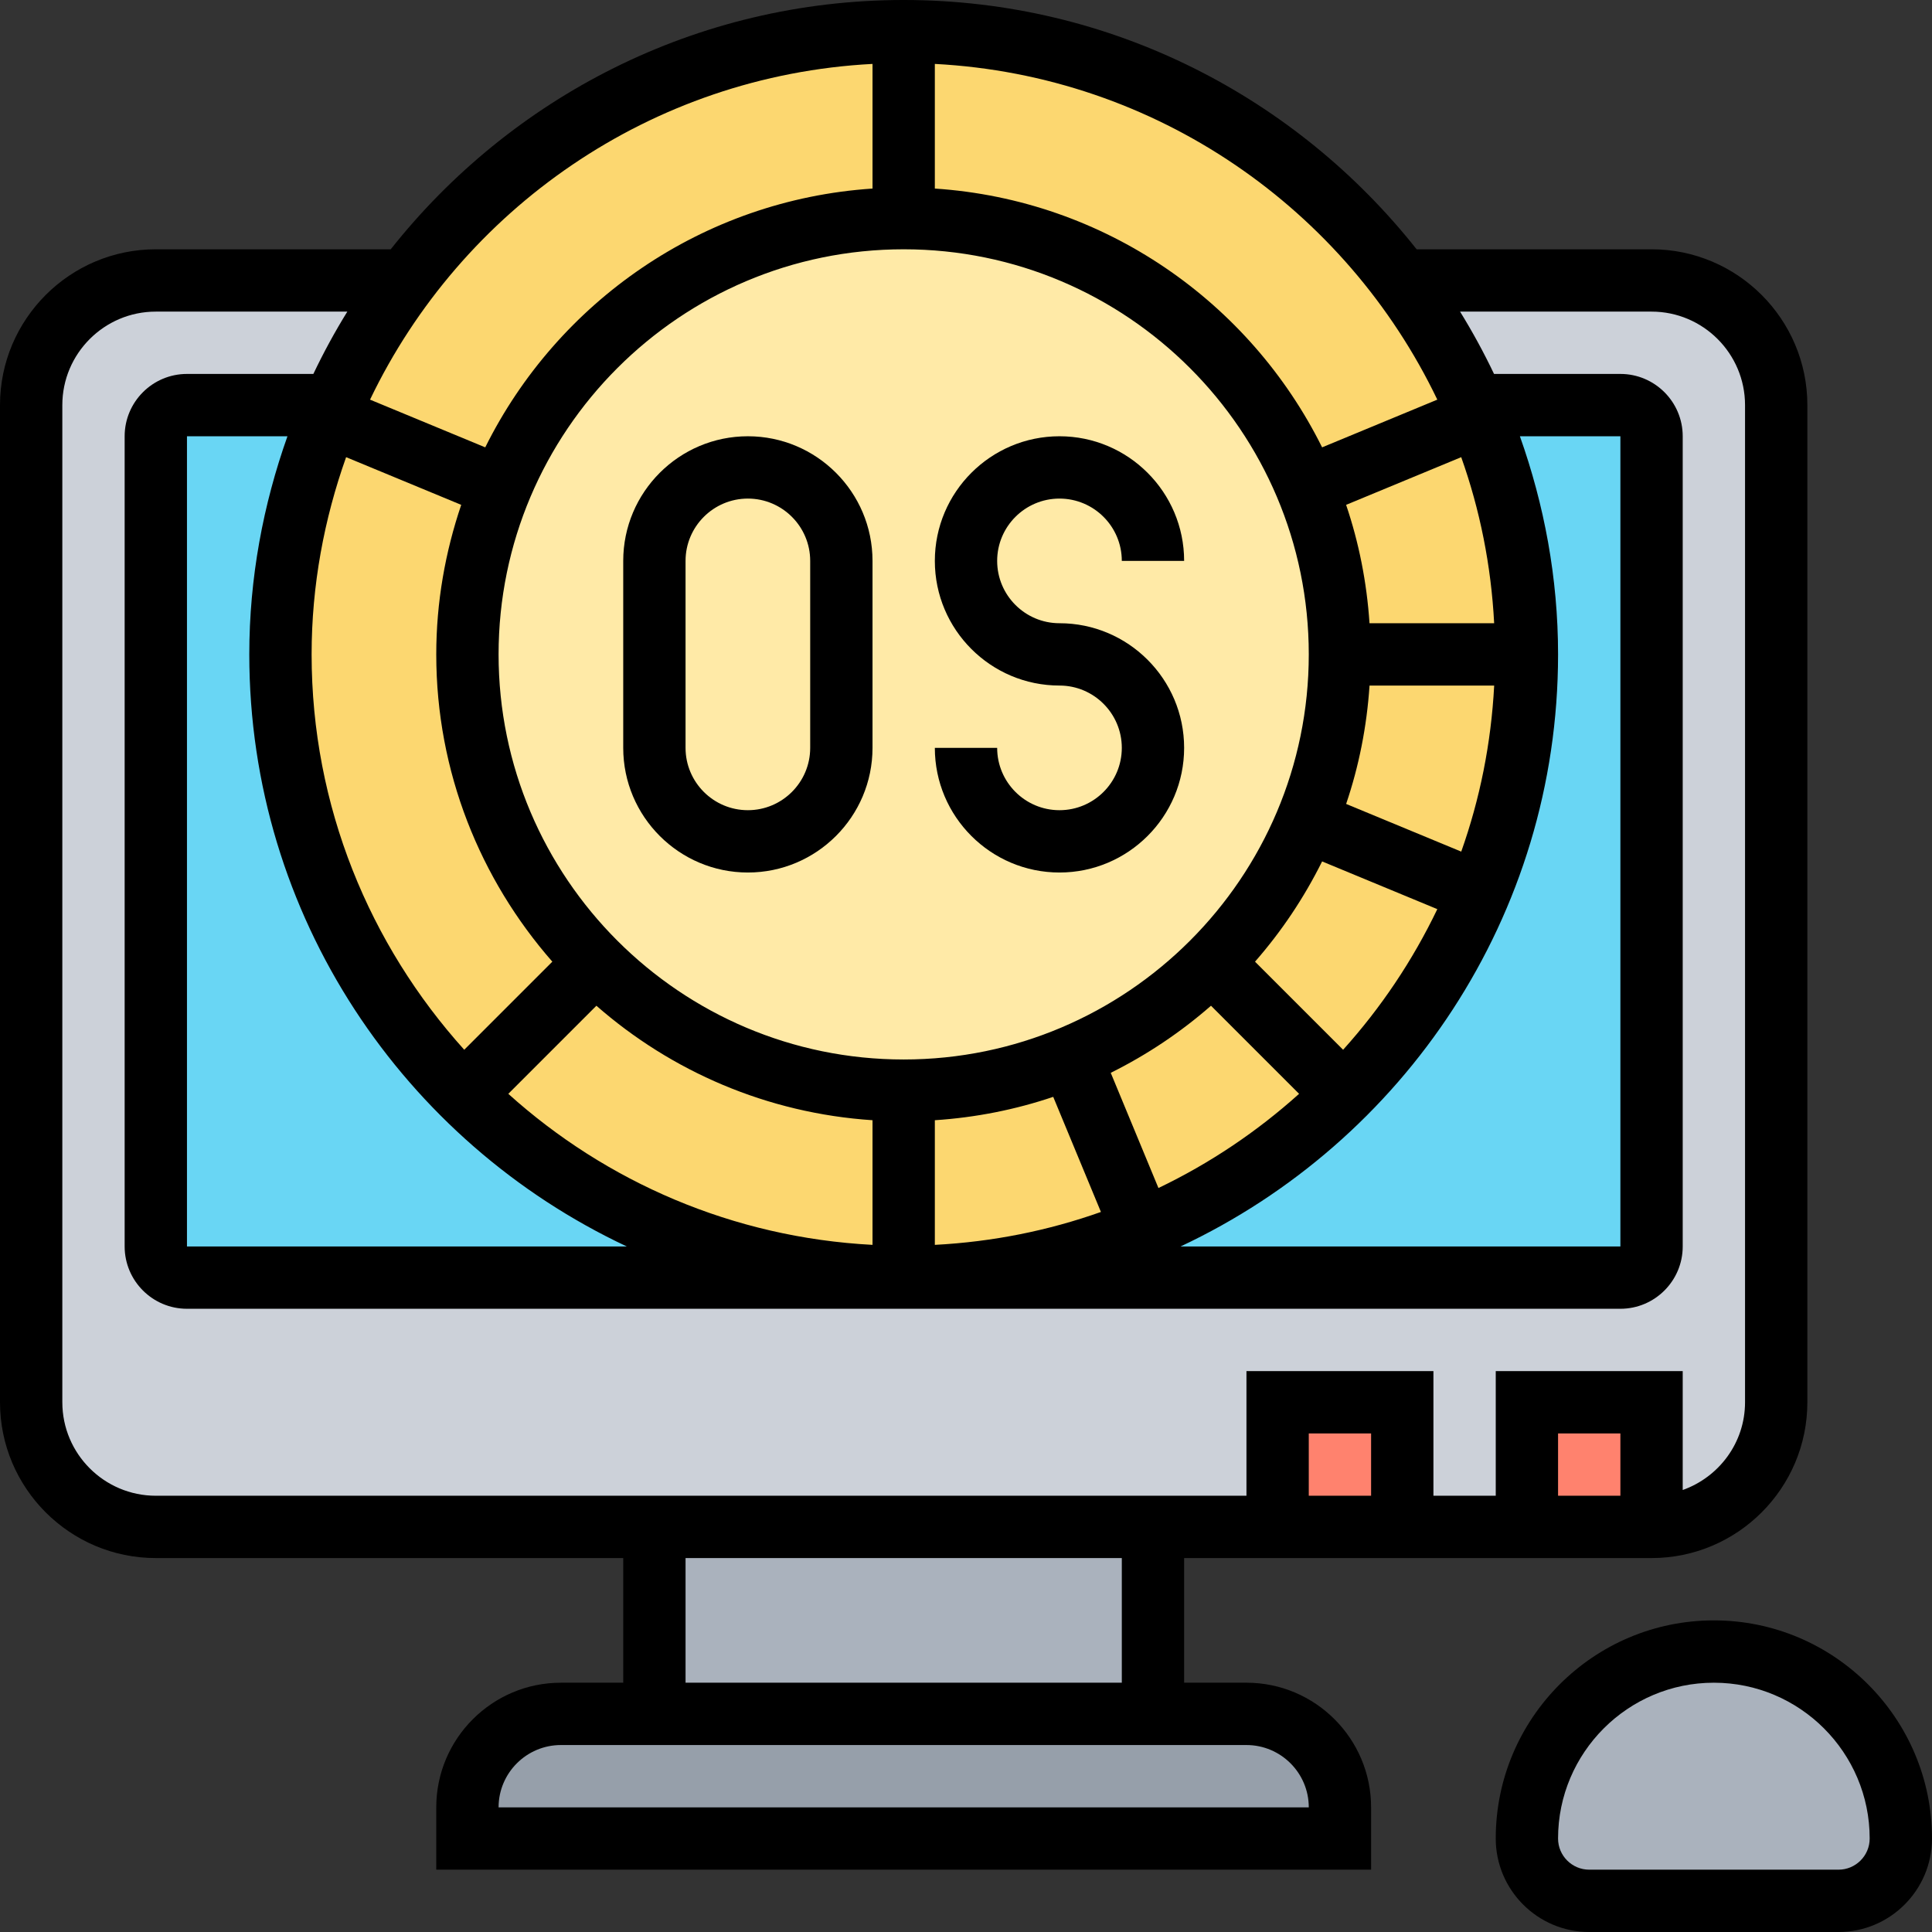 <svg id="Layer_5" enable-background="new 0 0 62 62" height="512" viewBox="0 0 62 62" width="512" xmlns="http://www.w3.org/2000/svg"><rect x="0" y="0" width="62" height="62" fill="#333333" stroke="none"/><g><g><g><path d="m53 49h-48c-2.209 0-4-1.791-4-4v-32c0-2.209 1.791-4 4-4h48c2.209 0 4 1.791 4 4v32c0 2.209-1.791 4-4 4z" fill="#ccd1d9"/></g><g><path d="m52 41h-46c-.552 0-1-.448-1-1v-26c0-.552.448-1 1-1h46c.552 0 1 .448 1 1v26c0 .552-.448 1-1 1z" fill="#69d6f4"/></g><g><path d="m43 58v1h-28v-1c0-1.66 1.34-3 3-3h3 16 3c1.66 0 3 1.34 3 3z" fill="#969faa"/></g><g><path d="m21 49h16v6h-16z" fill="#aab2bd"/></g><g><path d="m61 59c0 .55-.22 1.05-.59 1.41-.36.37-.86.59-1.41.59h-8c-1.1 0-2-.9-2-2 0-1.66.67-3.16 1.76-4.24 1.08-1.09 2.58-1.76 4.24-1.76 3.31 0 6 2.69 6 6z" fill="#aab2bd"/></g><g><path d="m49 45h4v4h-4z" fill="#ff826e"/></g><g><path d="m41 45h4v4h-4z" fill="#ff826e"/></g><g><path d="m47.471 13.343c.986 2.357 1.529 4.943 1.529 7.657 0 11.043-8.957 20-20 20-5.514 0-10.514-2.243-14.143-5.857-3.614-3.629-5.857-8.629-5.857-14.143 0-2.714.543-5.3 1.529-7.657 3-7.243 10.142-12.343 18.471-12.343s15.471 5.1 18.471 12.343z" fill="#fcd770"/></g><g><path d="m41.93 15.64c.69 1.65 1.07 3.46 1.07 5.36 0 7.73-6.27 14-14 14-3.86 0-7.36-1.57-9.9-4.1-2.53-2.54-4.1-6.04-4.1-9.9 0-1.9.38-3.71 1.07-5.36 2.1-5.07 7.1-8.64 12.93-8.64s10.83 3.57 12.93 8.64z" fill="#ffeaa7"/></g></g><g><path d="m55 52c-3.86 0-7 3.141-7 7 0 1.654 1.346 3 3 3h8c1.654 0 3-1.346 3-3 0-3.859-3.14-7-7-7zm4 8h-8c-.551 0-1-.448-1-1 0-2.757 2.243-5 5-5s5 2.243 5 5c0 .552-.449 1-1 1z"/><path d="m40 54h-2v-4h15c2.757 0 5-2.243 5-5v-32c0-2.757-2.243-5-5-5h-7.539c-3.85-4.864-9.791-8-16.461-8s-12.611 3.136-16.461 8h-7.539c-2.757 0-5 2.243-5 5v32c0 2.757 2.243 5 5 5h15v4h-2c-2.206 0-4 1.794-4 4v2h30v-2c0-2.206-1.794-4-4-4zm4-6h-2v-2h2zm8 0h-2v-2h2zm-5.875-35.175-3.697 1.531c-2.315-4.66-6.972-7.943-12.428-8.305v-4c7.118.373 13.198 4.669 16.125 10.774zm-17.125-4.825c7.168 0 13 5.832 13 13s-5.832 13-13 13-13-5.832-13-13 5.832-13 13-13zm18.949 12h-4c-.088-1.32-.342-2.593-.751-3.799l3.694-1.53c.598 1.682.96 3.469 1.057 5.329zm-28.81 12.275c2.404 2.105 5.478 3.45 8.861 3.674v4c-4.484-.235-8.553-2.023-11.688-4.847zm14.66 2.924 1.531 3.694c-1.683.597-3.47.959-5.33 1.056v-4c1.32-.087 2.593-.342 3.799-.75zm3.377 2.926-1.531-3.697c1.167-.58 2.246-1.303 3.217-2.153l2.827 2.827c-1.347 1.212-2.863 2.231-4.513 3.023zm5.926-4.437-2.827-2.827c.85-.971 1.573-2.05 2.153-3.217l3.697 1.531c-.792 1.651-1.811 3.167-3.023 4.513zm3.791-6.359-3.694-1.53c.409-1.206.663-2.479.751-3.799h4c-.098 1.86-.46 3.647-1.057 5.329zm-29.168 3.532-2.827 2.827c-3.034-3.368-4.898-7.809-4.898-12.688 0-2.221.403-4.346 1.107-6.329l3.694 1.53c-.511 1.509-.801 3.119-.801 4.799 0 3.776 1.413 7.221 3.725 9.861zm2.389 9.139h-14.114v-26h3.225c-.779 2.193-1.225 4.543-1.225 7 0 8.401 4.97 15.645 12.114 19zm29.886-19c0-2.457-.446-4.807-1.225-7h3.225v26h-14.114c7.144-3.355 12.114-10.599 12.114-19zm-22-18.949v4c-5.456.362-10.113 3.646-12.428 8.305l-3.697-1.531c2.927-6.105 9.007-10.401 16.125-10.774zm-26 42.949v-32c0-1.654 1.346-3 3-3h6.146c-.399.645-.762 1.312-1.09 2h-4.056c-1.103 0-2 .897-2 2v26c0 1.103.897 2 2 2h46c1.103 0 2-.897 2-2v-26c0-1.103-.897-2-2-2h-4.055c-.328-.688-.692-1.355-1.09-2h6.145c1.654 0 3 1.346 3 3v32c0 1.302-.839 2.402-2 2.816v-3.816h-6v4h-2v-4h-6v4h-35c-1.654 0-3-1.346-3-3zm20 5h14v4h-14zm-6 8c0-1.103.897-2 2-2h22c1.103 0 2 .897 2 2z"/><path d="m24 28c2.206 0 4-1.794 4-4v-6c0-2.206-1.794-4-4-4s-4 1.794-4 4v6c0 2.206 1.794 4 4 4zm-2-10c0-1.103.897-2 2-2s2 .897 2 2v6c0 1.103-.897 2-2 2s-2-.897-2-2z"/><path d="m34 26c-1.103 0-2-.897-2-2h-2c0 2.206 1.794 4 4 4s4-1.794 4-4-1.794-4-4-4c-1.103 0-2-.897-2-2s.897-2 2-2 2 .897 2 2h2c0-2.206-1.794-4-4-4s-4 1.794-4 4 1.794 4 4 4c1.103 0 2 .897 2 2s-.897 2-2 2z"/></g></g></svg>